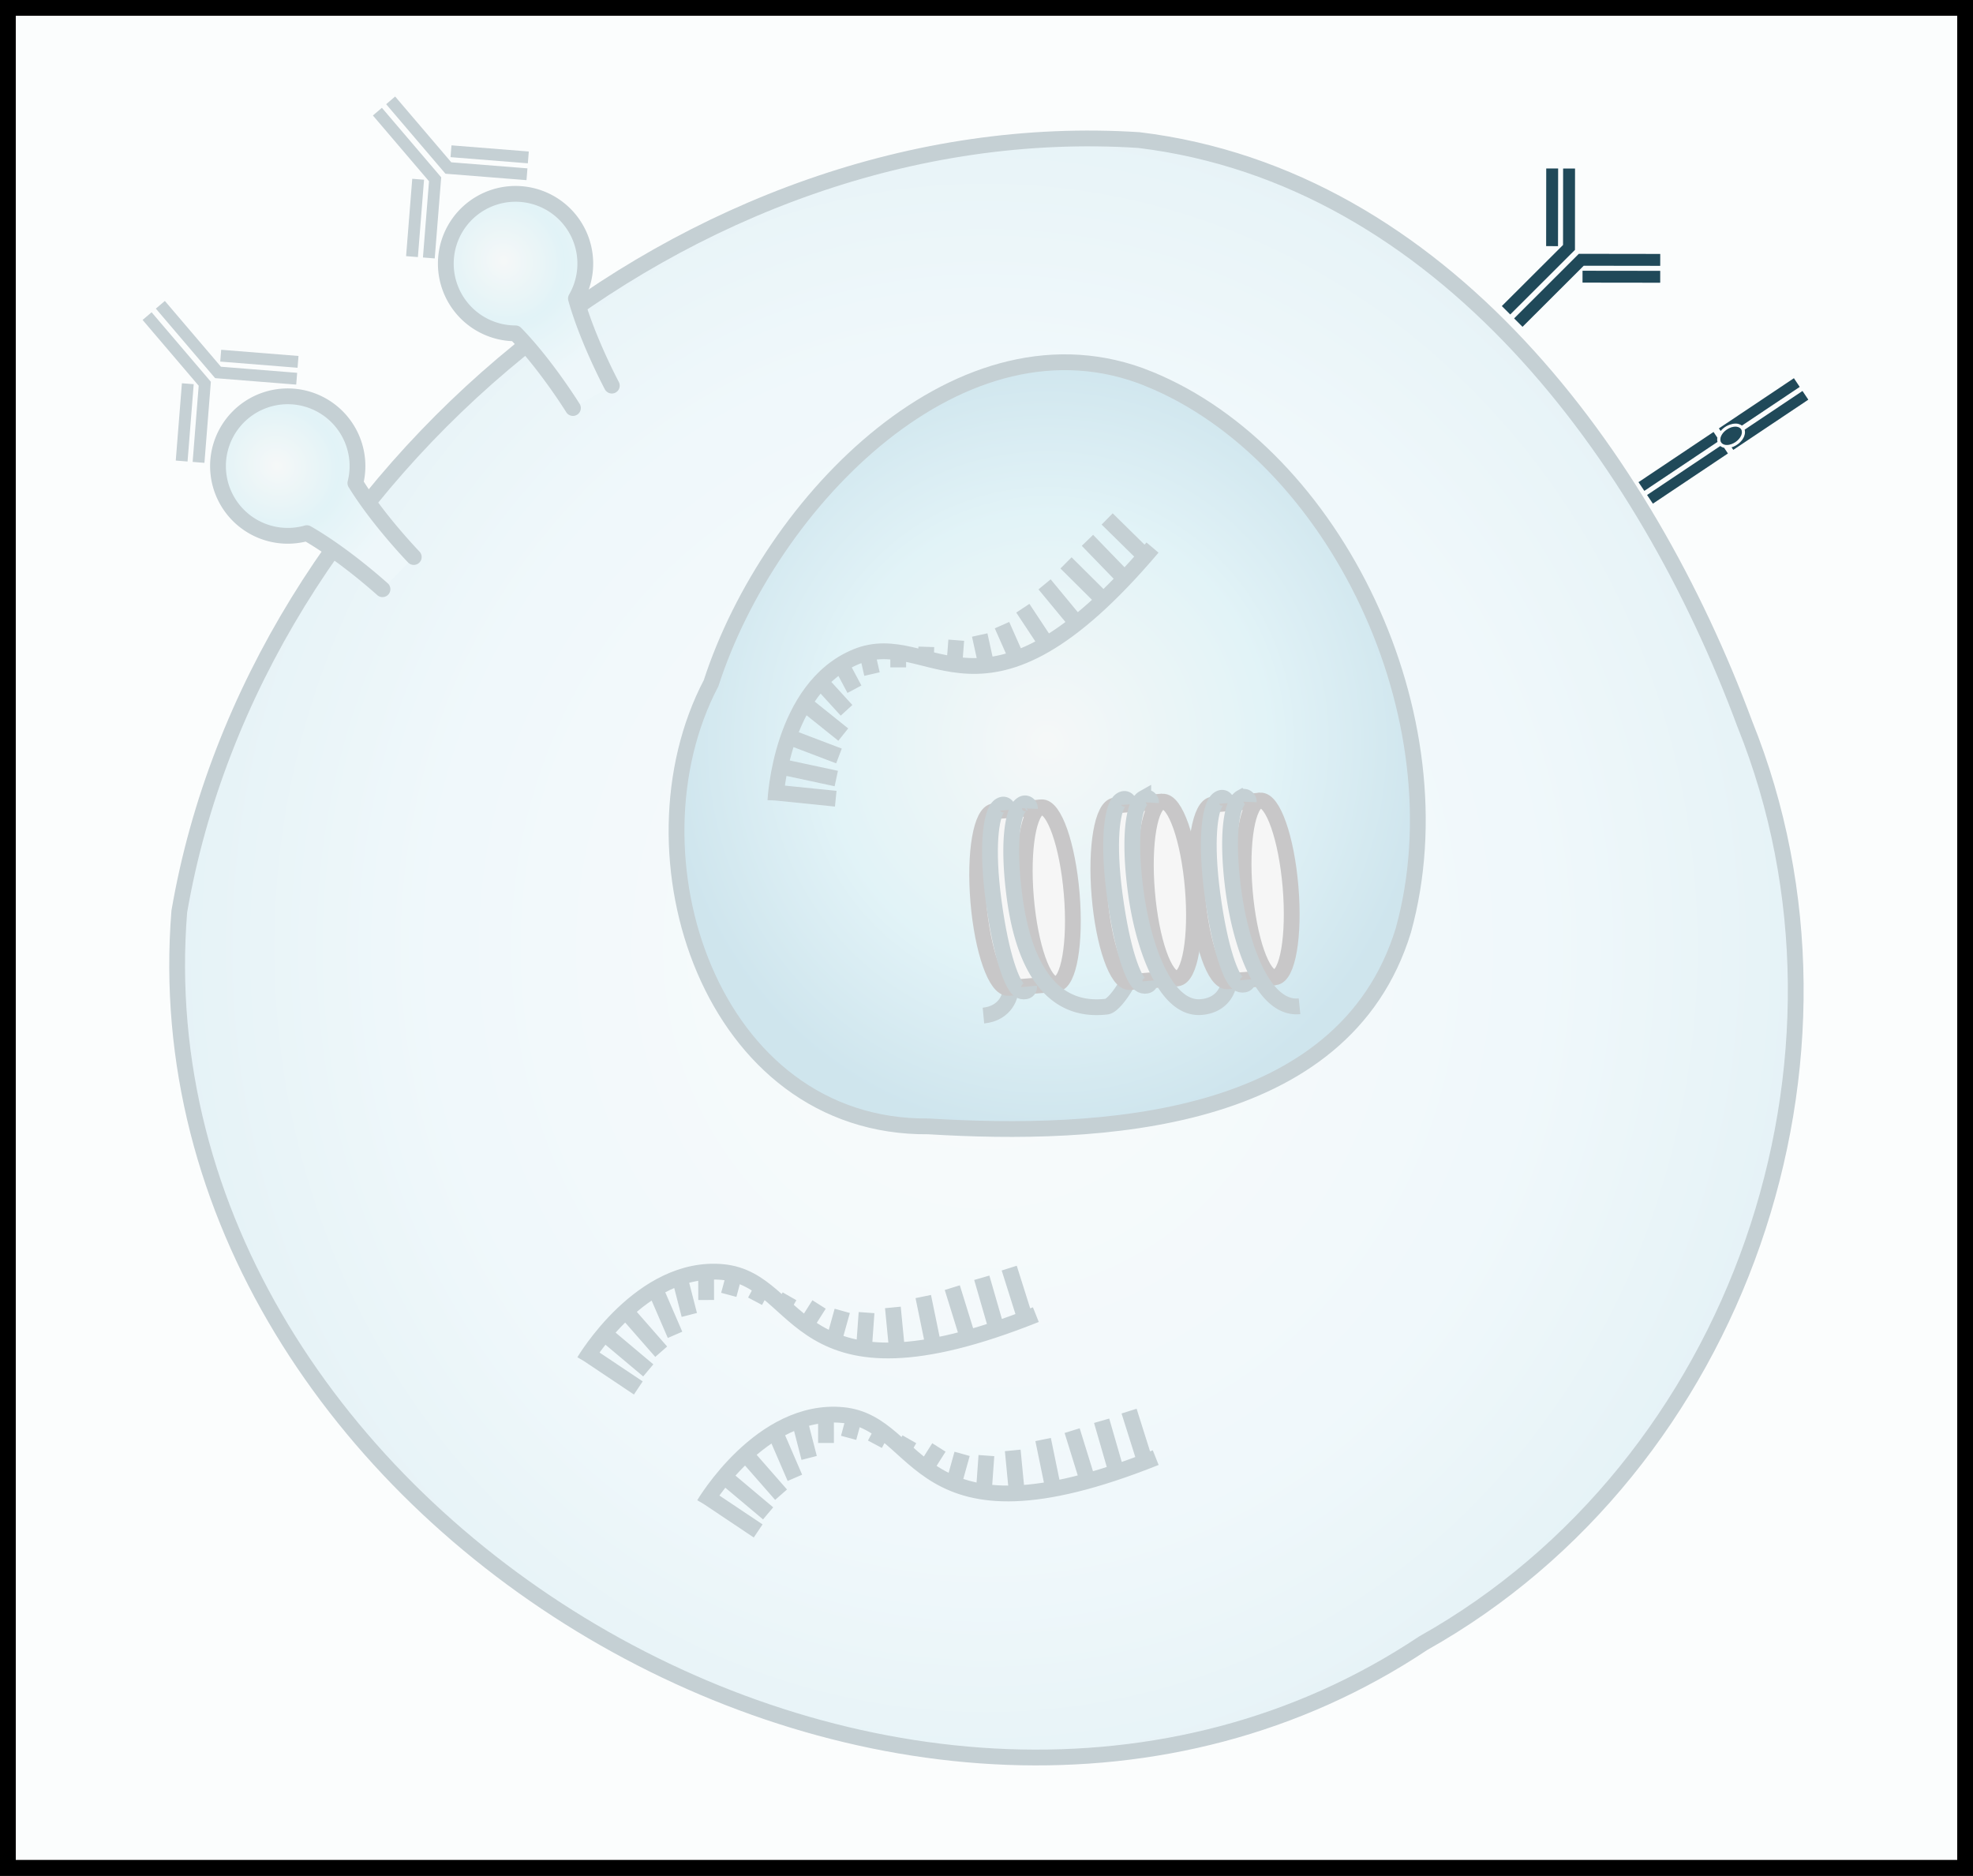 <svg xmlns="http://www.w3.org/2000/svg" xmlns:xlink="http://www.w3.org/1999/xlink" xml:space="preserve" width="189.036" height="179.712" viewBox="0 0 50.016 47.549"><rect x="0" y="0" width="50.016" height="47.549" fill="#808080" stroke="none"/><defs><radialGradient xlink:href="#a" id="d" cx="325.16" cy="204.426" r="20.717" fx="325.16" fy="204.426" gradientTransform="matrix(1.186 0 0 1.273 -219.024 -91.362)" gradientUnits="userSpaceOnUse"/><radialGradient xlink:href="#b" id="e" cx="326.698" cy="199.296" r="9.597" fx="326.698" fy="199.296" gradientTransform="matrix(1 0 0 1.033 -158.533 -42.21)" gradientUnits="userSpaceOnUse"/><radialGradient xlink:href="#c" id="f" cx="182.681" cy="-303.369" r="3.033" fx="182.681" fy="-303.369" gradientTransform="matrix(-.69 .724 -.768 -.732 41.707 -197.673)" gradientUnits="userSpaceOnUse"/><radialGradient xlink:href="#c" id="g" cx="182.681" cy="-303.369" r="3.033" fx="182.681" fy="-303.369" gradientTransform="matrix(-.862 .508 -.538 -.914 148.644 -218.618)" gradientUnits="userSpaceOnUse"/><linearGradient id="c"><stop offset="0" style="stop-color:#dde7e7;stop-opacity:1"/><stop offset=".501" style="stop-color:#8fd3e3;stop-opacity:1"/><stop offset="1" style="stop-color:#c2e5f0;stop-opacity:1"/></linearGradient><linearGradient id="b"><stop offset="0" style="stop-color:#dde7e7;stop-opacity:1"/><stop offset=".588" style="stop-color:#8fd3e3;stop-opacity:1"/><stop offset="1" style="stop-color:#469dbe;stop-opacity:1"/></linearGradient><linearGradient id="a"><stop offset="0" style="stop-color:#eff6f6;stop-opacity:1"/><stop offset=".588" style="stop-color:#c6e7f2;stop-opacity:1"/><stop offset="1" style="stop-color:#84c1d7;stop-opacity:1"/></linearGradient></defs><g style="stroke-width:.4;stroke-dasharray:none"><path d="M75.152 149.731h49.616v47.149H75.152z" style="fill:#f5fbfd;fill-opacity:1;stroke:#000;stroke-width:.4;stroke-linecap:round;stroke-linejoin:miter;stroke-dasharray:none;stroke-dashoffset:0;stroke-opacity:1;paint-order:normal;stop-color:#000" transform="translate(-74.952 -149.53)"/><g style="stroke-width:.4;stroke-dasharray:none"><path d="M170.494 148.395c-11.375-.737-22.421 8.454-24.33 19.556-1.23 15.357 18.648 27.135 31.535 18.546 7.994-4.484 11.566-14.833 8.15-23.304-2.512-6.772-7.661-13.86-15.355-14.798z" style="fill:url(#d);fill-opacity:1;stroke:#204959;stroke-width:.4;stroke-linecap:butt;stroke-linejoin:miter;stroke-dasharray:none;stroke-opacity:1" transform="translate(-141.619 -144.844)"/><g style="stroke-width:.4;stroke-dasharray:none"><path d="m152.49 151.375.159-1.994-1.463-1.715M152.219 149.38l-.156 1.961M154.978 149.253l-1.993-.158-1.463-1.715M153.052 148.67l1.96.156" style="fill:none;stroke:#204959;stroke-width:.3;stroke-linecap:butt;stroke-linejoin:miter;stroke-dasharray:none;stroke-opacity:1" transform="rotate(-94.476 30.34 130.031)"/></g><path d="M170.74 154.447c-4.712-1.917-9.592 3.08-11.095 7.716-2.273 4.333-.013 11.287 5.514 11.234 4.31.26 10.518-.015 12.035-4.969 1.493-5.403-1.742-12.064-6.454-13.98z" style="fill:url(#e);fill-opacity:1;stroke:#204959;stroke-width:.4;stroke-linecap:butt;stroke-linejoin:miter;stroke-dasharray:none;stroke-opacity:1" transform="translate(-141.619 -144.844)"/><g style="stroke-width:.92;stroke-dasharray:none" transform="translate(-152.678 -53.938) scale(.435)"><path d="M409.865 181.467c.092.529-.286 1.587-1.57 1.709" class="cls-37" style="fill:none;stroke:#204959;stroke-width:.92;stroke-miterlimit:10;stroke-dasharray:none;stroke-opacity:1"/><path d="m411.67 171.045-2.768.23c-.738.06-1.143 2.418-.905 5.262.238 2.845 1.026 5.099 1.765 5.028l2.765-.23" class="cls-34" style="fill:#dfe1e1;stroke:#2d292b;stroke-width:.92;stroke-miterlimit:10;stroke-dasharray:none"/><ellipse cx="396.027" cy="209.849" class="cls-34" rx="1.339" ry="5.167" style="fill:#dfe1e1;stroke:#2d292b;stroke-width:.92;stroke-miterlimit:10;stroke-dasharray:none" transform="rotate(-4.77)"/><path d="M410.958 181.477c.029.334-.4.368-.606.193-.363-.304-1.019-1.836-1.466-5.19-.413-3.094-.156-4.94.243-5.414.265-.312.574-.201.6.132" class="cls-38" style="fill:none;stroke:#204959;stroke-width:.92;stroke-miterlimit:10;stroke-dasharray:none;stroke-opacity:1"/><path d="M416.778 181.022c.016.167-.844 1.588-1.307 1.633-3.635.43-4.918-3.149-5.347-6.282-.423-3.09-.167-5.172.429-5.51a.288.288 0 0 1 .452.25" class="cls-37" style="fill:none;stroke:#204959;stroke-width:.92;stroke-miterlimit:10;stroke-dasharray:none;stroke-opacity:1"/><path d="m418.731 170.703-2.767.23c-.736.061-1.143 2.419-.905 5.263s1.026 5.101 1.764 5.027l2.765-.23" class="cls-34" style="fill:#dfe1e1;stroke:#2d292b;stroke-width:.92;stroke-miterlimit:10;stroke-dasharray:none"/><ellipse cx="403.087" cy="210.108" class="cls-34" rx="1.339" ry="5.167" style="fill:#dfe1e1;stroke:#2d292b;stroke-width:.92;stroke-miterlimit:10;stroke-dasharray:none" transform="rotate(-4.77)"/><path d="M418.02 181.147c.026.333-.403.367-.61.193-.362-.305-1.018-1.837-1.465-5.191-.413-3.093-.156-4.94.243-5.414.265-.312.575-.2.601.132" class="cls-36" style="fill:none;stroke:#204959;stroke-width:.92;stroke-miterlimit:10;stroke-dasharray:none;stroke-opacity:1"/><path d="M422.589 180.97c.092.528-.286 1.587-1.57 1.708-2.116.217-3.41-3.516-3.838-6.649-.424-3.09-.167-5.172.428-5.51a.288.288 0 0 1 .453.25" class="cls-39" style="fill:none;stroke:#204959;stroke-width:.92;stroke-miterlimit:10;stroke-dasharray:none;stroke-opacity:1"/><path d="m424.425 170.65-2.765.23c-.738.062-1.143 2.416-.905 5.26.238 2.845 1.027 5.102 1.765 5.04l2.765-.23" class="cls-34" style="fill:#dfe1e1;stroke:#2d292b;stroke-width:.92;stroke-miterlimit:10;stroke-dasharray:none"/><ellipse cx="408.768" cy="210.516" class="cls-34" rx="1.339" ry="5.167" style="fill:#dfe1e1;stroke:#2d292b;stroke-width:.92;stroke-miterlimit:10;stroke-dasharray:none" transform="rotate(-4.77)"/><path d="M423.71 181.08c.03.334-.402.37-.608.196-.36-.307-1.016-1.836-1.466-5.194-.41-3.09-.156-4.937.246-5.413.265-.31.572-.201.6.132" class="cls-39" style="fill:none;stroke:#204959;stroke-width:.92;stroke-miterlimit:10;stroke-dasharray:none;stroke-opacity:1"/><path d="M426.716 182.636c-2.117.217-3.41-3.516-3.839-6.649-.423-3.09-.17-5.172.429-5.508a.288.288 0 0 1 .452.248" class="cls-37" style="fill:none;stroke:#204959;stroke-width:.92;stroke-miterlimit:10;stroke-dasharray:none;stroke-opacity:1"/></g><g style="stroke-width:.4;stroke-dasharray:none"><path d="M285.55 202.512s.127-2.852 2.046-3.645c1.92-.794 3.19 2.336 7.513-2.767M285.567 202.313l1.512.154M285.673 201.651l1.42.304M285.886 200.898l1.275.485M286.262 200.034l1.008.807M286.643 199.448l.71.778M287.208 199.044l.345.647M287.874 198.763l.124.544M288.663 198.734v.404M289.365 198.936l.01-.319M290.089 199.035l.045-.586M290.889 199.045l-.16-.728M291.635 198.838l-.341-.771M292.424 198.548l-.602-.91M293.183 198.013l-.81-.98M293.864 197.43l-.947-.941M294.462 196.952l-1.002-1.035M294.888 196.288l-.928-.913" style="fill:none;stroke:#204959;stroke-width:.4;stroke-linecap:butt;stroke-linejoin:miter;stroke-dasharray:none;stroke-opacity:1" transform="translate(-265.893 -182.22)"/></g><g style="stroke-width:.4;stroke-dasharray:none"><path d="M285.55 202.512s.127-2.852 2.046-3.645c1.92-.794 3.19 2.336 7.513-2.767M285.567 202.313l1.512.154M285.673 201.651l1.42.304M285.886 200.898l1.275.485M286.262 200.034l1.008.807M286.643 199.448l.71.778M287.208 199.044l.345.647M287.874 198.763l.124.544M288.663 198.734v.404M289.365 198.936l.01-.319M290.089 199.035l.045-.586M290.889 199.045l-.16-.728M291.635 198.838l-.341-.771M292.424 198.548l-.602-.91M293.183 198.013l-.81-.98M293.864 197.43l-.947-.941M294.462 196.952l-1.002-1.035M294.888 196.288l-.928-.913" style="fill:none;stroke:#204959;stroke-width:.4;stroke-linecap:butt;stroke-linejoin:miter;stroke-dasharray:none;stroke-opacity:1" transform="rotate(27.962 487.573 -425.199)"/></g><g style="stroke-width:.4;stroke-dasharray:none"><path d="M285.55 202.512s.127-2.852 2.046-3.645c1.92-.794 3.19 2.336 7.513-2.767M285.567 202.313l1.512.154M285.673 201.651l1.42.304M285.886 200.898l1.275.485M286.262 200.034l1.008.807M286.643 199.448l.71.778M287.208 199.044l.345.647M287.874 198.763l.124.544M288.663 198.734v.404M289.365 198.936l.01-.319M290.089 199.035l.045-.586M290.889 199.045l-.16-.728M291.635 198.838l-.341-.771M292.424 198.548l-.602-.91M293.183 198.013l-.81-.98M293.864 197.43l-.947-.941M294.462 196.952l-1.002-1.035M294.888 196.288l-.928-.913" style="fill:none;stroke:#204959;stroke-width:.4;stroke-linecap:butt;stroke-linejoin:miter;stroke-dasharray:none;stroke-opacity:1" transform="rotate(27.962 481.813 -417.285)"/></g><path d="M151.315 159.78s-.957-.871-1.918-1.421a1.768 1.768 0 1 1 1.231-1.27c.58.944 1.48 1.875 1.48 1.875" style="fill:url(#f);fill-opacity:1;stroke:#204959;stroke-width:.4;stroke-linecap:round;stroke-linejoin:round;stroke-dasharray:none;stop-color:#000" transform="translate(-141.619 -144.844)"/><path d="m146.382 156.315.158-1.993-1.462-1.715M146.11 154.321l-.156 1.96M148.87 154.194l-1.994-.159-1.462-1.715M146.944 153.61l1.96.157" style="fill:none;stroke:#204959;stroke-width:.3;stroke-linecap:butt;stroke-linejoin:miter;stroke-dasharray:none;stroke-opacity:1" transform="translate(-141.349 -144.594)"/><path d="m152.49 151.375.159-1.994-1.463-1.715M152.219 149.38l-.156 1.961M154.978 149.253l-1.993-.158-1.463-1.715M153.052 148.67l1.96.156" style="fill:none;stroke:#204959;stroke-width:.3;stroke-linecap:butt;stroke-linejoin:miter;stroke-dasharray:none;stroke-opacity:1" transform="translate(-141.619 -144.836)"/><path d="M156.143 155.187s-.682-1.1-1.456-1.893a1.768 1.768 0 1 1 1.532-.883c.299 1.066.91 2.208.91 2.208" style="fill:url(#g);fill-opacity:1;stroke:#204959;stroke-width:.4;stroke-linecap:round;stroke-linejoin:round;stroke-dasharray:none;stop-color:#000" transform="translate(-141.619 -144.844)"/><g transform="rotate(56.219 61.737 -35.698)"><path d="M90.336 2.998v2.286h.078a.526.526 0 0 1 .047-.407.275.275 0 0 1 .139-.117V2.998ZM90.726 2.997V4.76l.027.011.002.001.003.002a.254.254 0 0 1 .01.006c.004.001.007.004.01.006l.003.002.007.004.005.004a.27.27 0 0 1 .01.007l.003.003a.294.294 0 0 1 .009.008l.003.003.006.005.005.006.003.003a.311.311 0 0 1 .007.008l.008.01.002.003.01.012.008.013.005.007.004.007.003.006a.424.424 0 0 1 .011.022l.007.014a.199.199 0 0 1 .003.008l.003.007.003.008.003.007.002.008.005.016a.469.469 0 0 1 .006.025l.002.008.002.008.001.008.002.01a.534.534 0 0 1 .004.033l.002.018V5.168l-.001.014-.001.004c0 .009-.001.017-.003.025l-.001.01-.002.01a.478.478 0 0 1-.008.036l-.001.003a.347.347 0 0 1-.004.014h.076V2.997ZM90.336 5.449v2.287h.264V5.505a.243.243 0 0 1-.09-.056zM90.818 5.449a.243.243 0 0 1-.091.056v2.231h.263V5.449Z" style="color:#000;fill:#204959;stroke-width:.4;stroke-dasharray:none;-inkscape-stroke:none"/><ellipse cx="90.664" cy="5.132" rx=".192" ry=".302" style="fill:#204959;fill-opacity:1;stroke:none;stroke-width:.265;stroke-dasharray:none;stroke-opacity:1;paint-order:stroke fill markers;stop-color:#000"/></g></g></g><path d="M194.615-34.281h49.616v47.149h-49.616z" style="fill:#fdfdfd;fill-opacity:.745;stroke:#000;stroke-width:.4;stroke-linecap:round;stroke-linejoin:miter;stroke-dasharray:none;stroke-dashoffset:0;stroke-opacity:1;paint-order:normal;stop-color:#000" transform="translate(-194.415 34.48)"/><g style="stroke-width:.4;stroke-dasharray:none"><path d="m152.49 151.375.159-1.994-1.463-1.715M152.219 149.38l-.156 1.961M154.978 149.253l-1.993-.158-1.463-1.715M153.052 148.67l1.96.156" style="fill:none;stroke:#204959;stroke-width:.3;stroke-linecap:butt;stroke-linejoin:miter;stroke-dasharray:none;stroke-opacity:1" transform="rotate(-94.476 30.34 130.031)"/></g><g style="stroke-width:.4;stroke-dasharray:none" transform="rotate(56.219 61.737 -35.698)"><path d="M90.336 2.998v2.286h.078a.526.526 0 0 1 .047-.407.275.275 0 0 1 .139-.117V2.998ZM90.726 2.997V4.76l.027.011.002.001.003.002a.254.254 0 0 1 .01.006c.004.001.007.004.01.006l.003.002.007.004.005.004a.27.27 0 0 1 .01.007l.003.003a.294.294 0 0 1 .009.008l.003.003.006.005.005.006.003.003a.311.311 0 0 1 .007.008l.008.01.002.003.01.012.008.013.005.007.004.007.003.006a.424.424 0 0 1 .011.022l.007.014a.199.199 0 0 1 .003.008l.003.007.003.008.003.007.002.008.005.016a.469.469 0 0 1 .006.025l.002.008.002.008.001.008.002.01a.534.534 0 0 1 .004.033l.002.018V5.168l-.001.014-.001.004c0 .009-.001.017-.003.025l-.001.01-.002.01a.478.478 0 0 1-.008.036l-.001.003a.347.347 0 0 1-.004.014h.076V2.997ZM90.336 5.449v2.287h.264V5.505a.243.243 0 0 1-.09-.056zM90.818 5.449a.243.243 0 0 1-.091.056v2.231h.263V5.449Z" style="color:#000;fill:#204959;stroke-width:.4;stroke-dasharray:none;-inkscape-stroke:none"/><ellipse cx="90.664" cy="5.132" rx=".192" ry=".302" style="fill:#204959;fill-opacity:1;stroke:none;stroke-width:.265;stroke-dasharray:none;stroke-opacity:1;paint-order:stroke fill markers;stop-color:#000"/></g></svg>
